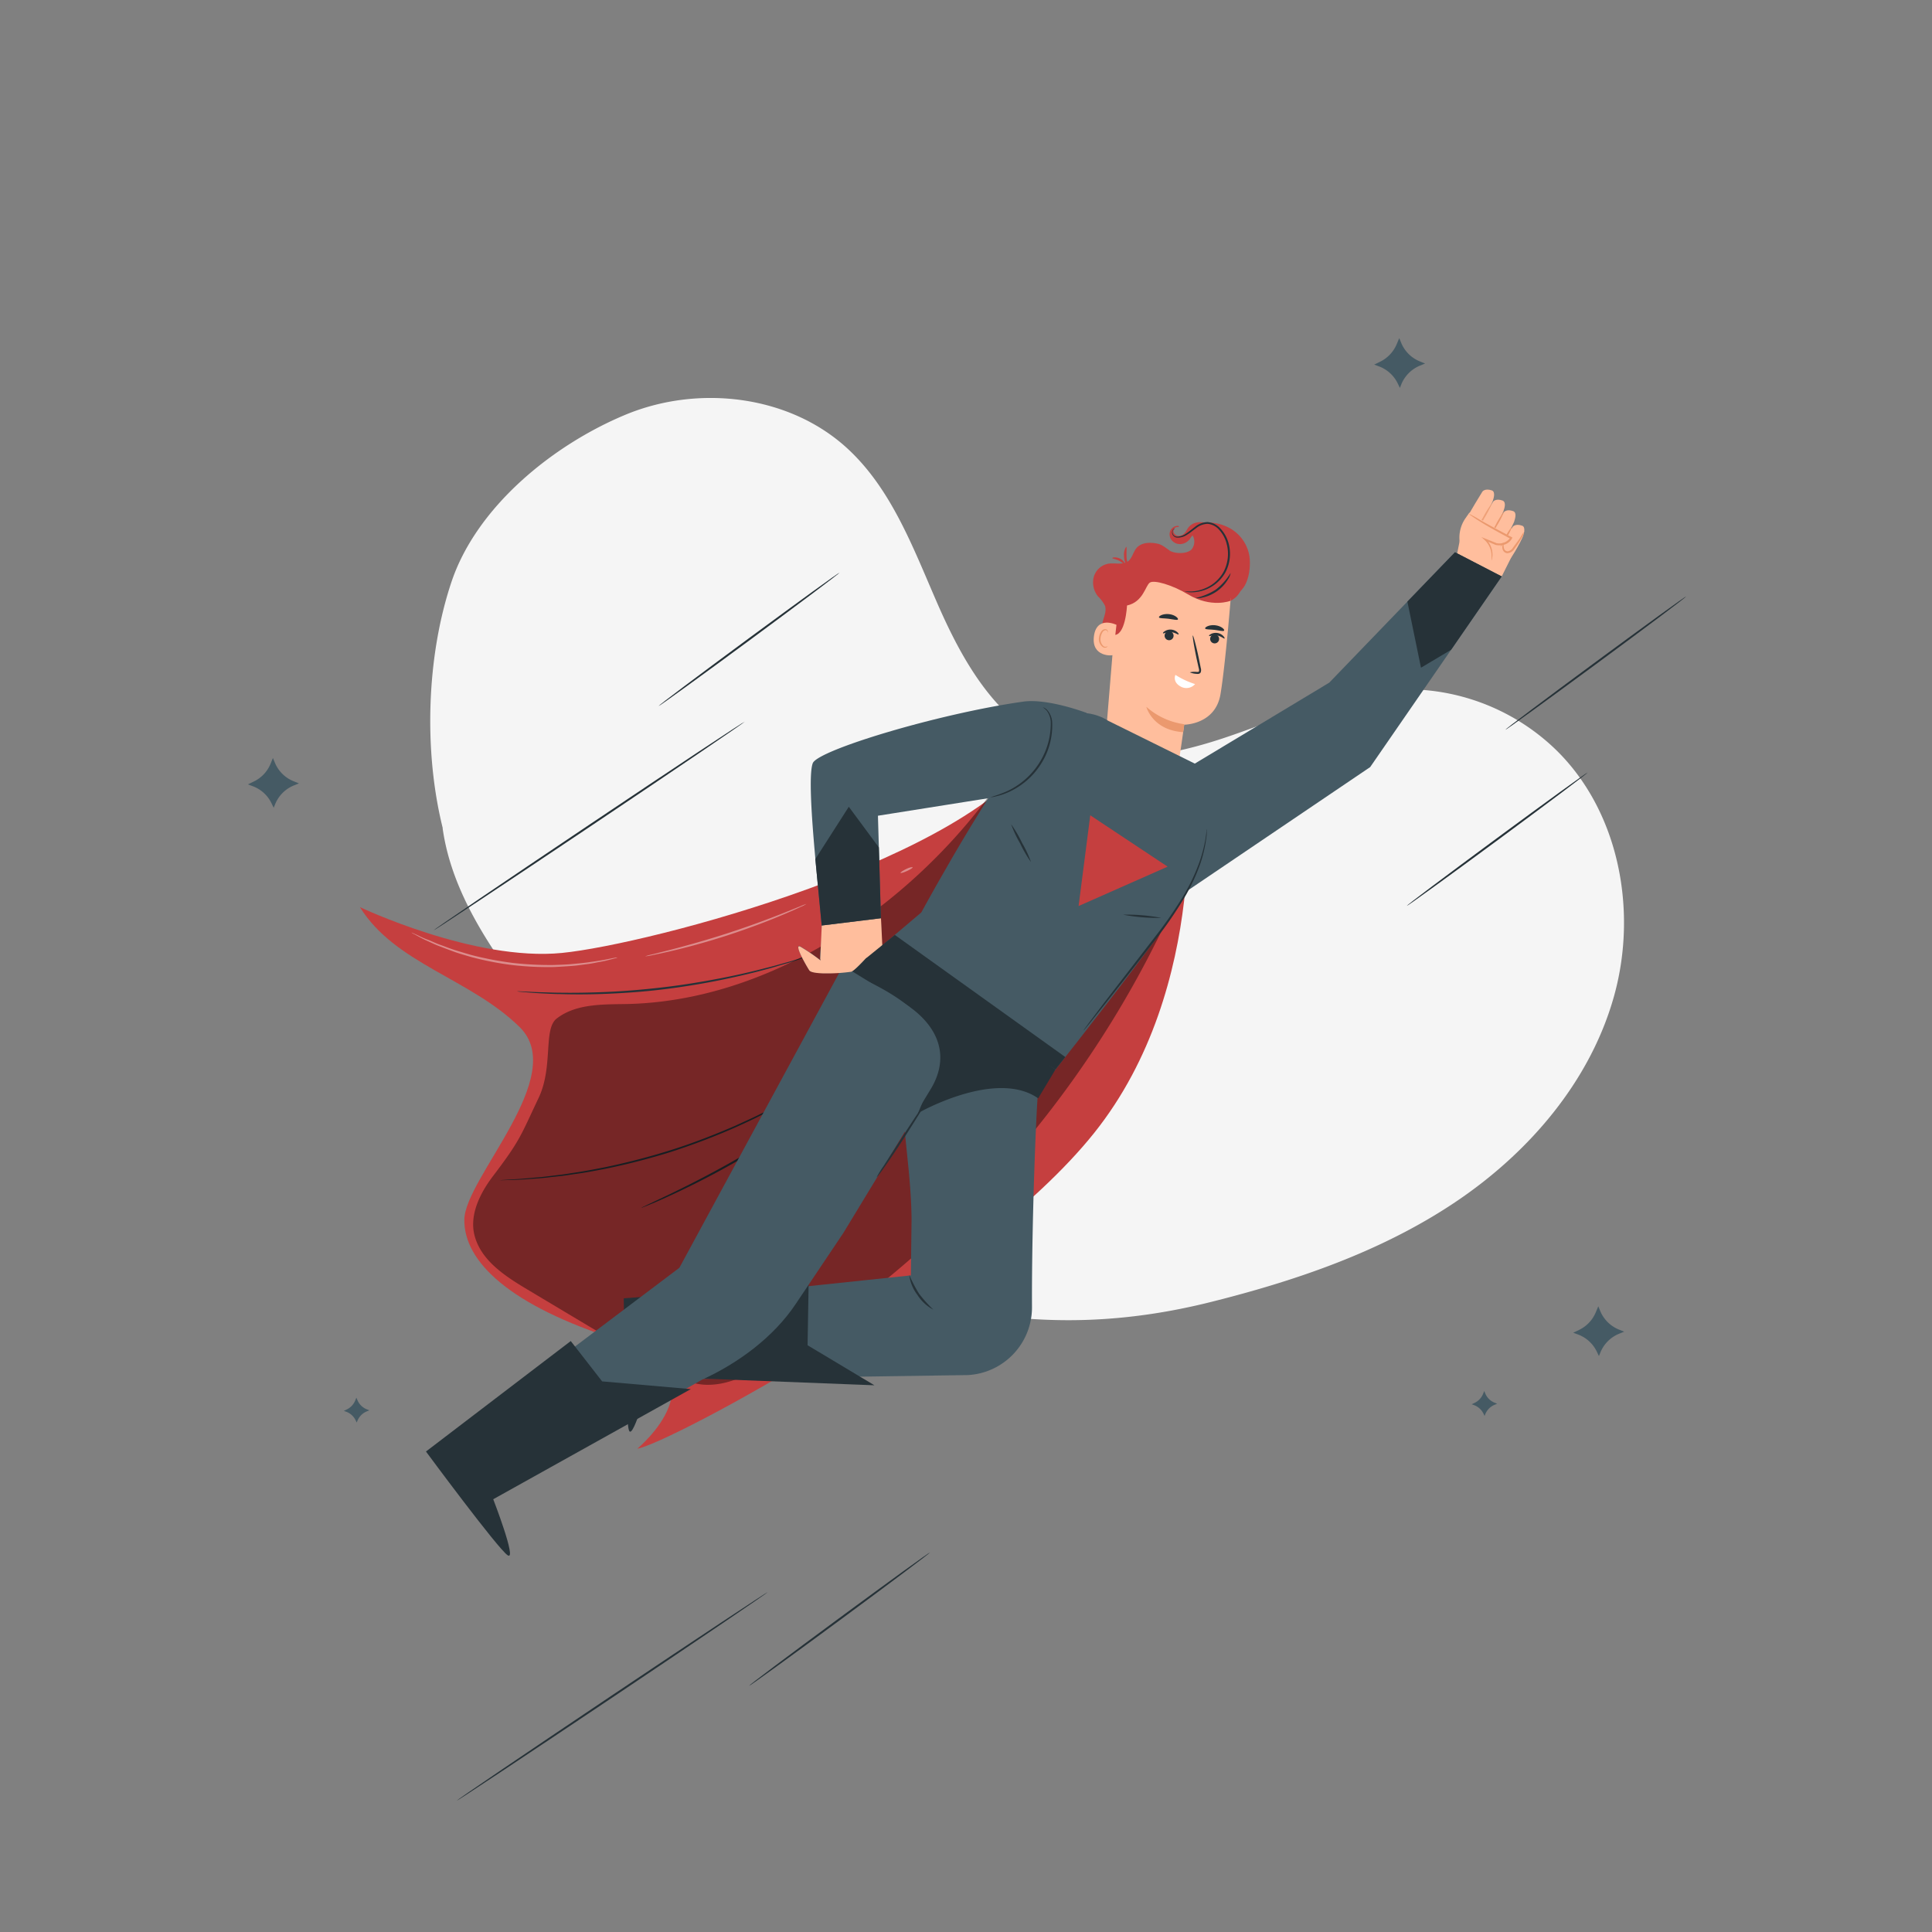 <svg xmlns="http://www.w3.org/2000/svg" xmlns:xlink="http://www.w3.org/1999/xlink" viewBox="0 0 500 500"><rect x="0" y="0" width="500" height="500" fill="#808080" stroke="none"/><g id="freepik--background-simple--inject-18"><path d="M114.58,214.31c-4.94-19.84-4.24-44.35,2.27-63.74s26.14-35.38,45-43.23,42.38-5.13,57.43,8.7c11.59,10.65,17.16,26.1,23.48,40.51s14.73,29.27,29,35.85,31.34,3.28,46.34-1.86,29.87-12,45.72-12.15a55.64,55.64,0,0,1,38.87,15.67c16.39,16,21.19,41.73,15,63.81s-22.11,40.55-41.16,53.3S335.44,331.44,313.19,337c-41.32,10.3-74.72,2.59-115.09-13.79-21.15-8.59-32.7-25.7-49.55-48.93-13.4-18.48-30.85-37.34-34-59.95" style="fill:#f5f5f5"></path></g><g id="freepik--Stars--inject-18"><path d="M362.12,87.51l.52,1.24a8.76,8.76,0,0,0,4.82,4.78l1.35.55-1.29.53a8.85,8.85,0,0,0-4.87,4.87l-.36.91-.55-1.14a8.82,8.82,0,0,0-4.93-4.46l-1.17-.43,1.54-.75a8.86,8.86,0,0,0,4.29-4.55Z" style="fill:#455a64"></path><path d="M384.12,360l.26.62a4.38,4.38,0,0,0,2.41,2.39l.68.28-.65.26a4.41,4.41,0,0,0-2.43,2.44l-.18.45-.28-.57a4.42,4.42,0,0,0-2.46-2.23l-.59-.22.77-.37a4.45,4.45,0,0,0,2.15-2.27Z" style="fill:#455a64"></path><path d="M92.23,361.71l.26.62a4.4,4.4,0,0,0,2.42,2.39l.67.28-.65.26a4.44,4.44,0,0,0-2.43,2.44l-.18.45-.28-.57a4.35,4.35,0,0,0-2.46-2.23l-.59-.22.77-.37a4.41,4.41,0,0,0,2.15-2.27Z" style="fill:#455a64"></path><path d="M70.63,196.17l.52,1.24A8.76,8.76,0,0,0,76,202.19l1.36.55-1.3.53a8.8,8.8,0,0,0-4.86,4.87l-.37.91-.55-1.14a8.77,8.77,0,0,0-4.92-4.46L64.15,203l1.54-.75A8.78,8.78,0,0,0,70,197.72Z" style="fill:#455a64"></path><path d="M413.64,338.07l.51,1.24a8.84,8.84,0,0,0,4.83,4.78l1.35.55-1.3.53a8.8,8.8,0,0,0-4.86,4.87l-.37.91-.54-1.14a8.83,8.83,0,0,0-4.93-4.47l-1.18-.43,1.54-.74a8.84,8.84,0,0,0,4.3-4.55Z" style="fill:#455a64"></path></g><g id="freepik--speed-lines--inject-18"><path d="M192.76,186.75c.08.12-17.9,12.32-40.15,27.24s-40.35,26.93-40.43,26.81,17.89-12.31,40.14-27.24S192.68,186.63,192.76,186.75Z" style="fill:#263238"></path><path d="M198.74,412c.08.12-17.9,12.32-40.15,27.24s-40.36,26.93-40.44,26.81,17.9-12.31,40.15-27.24S198.66,411.92,198.74,412Z" style="fill:#263238"></path><path d="M217.28,148.2c.08.11-10.34,7.94-23.27,17.48s-23.49,17.17-23.58,17.06,10.33-7.94,23.27-17.48S217.19,148.08,217.28,148.2Z" style="fill:#263238"></path><path d="M240.7,401.76c.08.11-10.34,7.94-23.27,17.48s-23.49,17.18-23.58,17.06,10.33-7.94,23.27-17.48S240.61,401.64,240.7,401.76Z" style="fill:#263238"></path><path d="M410.89,199.92c.09.12-10.33,7.94-23.26,17.48s-23.5,17.18-23.58,17.06,10.33-7.94,23.27-17.48S410.81,199.8,410.89,199.92Z" style="fill:#263238"></path><path d="M436.41,154.33c.09.12-10.33,7.95-23.27,17.48S389.65,189,389.57,188.88s10.33-7.94,23.27-17.48S436.33,154.22,436.41,154.33Z" style="fill:#263238"></path></g><g id="freepik--Character--inject-18"><path d="M306.93,201.73s6.61,53.48-23.77,91.49-110.5,80.58-118.22,81.7c0,0,23.24-19.18-4.91-28.1s-40-20.34-39.86-31.17,27.16-37.22,14.33-49.83-32.27-16.39-41.35-31.06c0,0,29.6,14.11,52.28,11.86s106.41-24.3,123.62-53.33" style="fill:#C53F3F"></path><path d="M166,312.57s.15-.11.47-.26l1.38-.66,5.1-2.41c4.29-2.06,10.16-5,16.48-8.58s11.88-7.08,15.86-9.69l4.69-3.13,1.28-.84a2,2,0,0,1,.47-.27s-.13.14-.41.36l-1.22.92c-1.07.8-2.64,1.92-4.61,3.26-3.93,2.7-9.47,6.26-15.81,9.84s-12.24,6.49-16.58,8.46c-2.16,1-3.93,1.76-5.17,2.26l-1.42.57A1.79,1.79,0,0,1,166,312.57Z" style="fill:#263238"></path><path d="M129,305.45l.23,0,.69-.06,2.64-.17c1.15-.05,2.55-.14,4.18-.3s3.48-.27,5.51-.55l3.2-.39c1.11-.14,2.26-.35,3.45-.52,2.4-.34,4.92-.85,7.59-1.36,5.31-1.11,11.1-2.56,17.08-4.44s11.53-4.08,16.51-6.23c2.47-1.13,4.84-2.17,7-3.27,1.08-.55,2.14-1,3.12-1.57L203,285c1.82-.94,3.41-1.92,4.82-2.73s2.62-1.54,3.59-2.16l2.25-1.39.59-.35c.14-.07.21-.11.22-.1l-.19.15-.56.39-2.2,1.47c-1,.64-2.14,1.41-3.55,2.24s-3,1.83-4.79,2.8l-2.83,1.57c-1,.54-2,1-3.12,1.59-2.14,1.13-4.5,2.19-7,3.33a175.58,175.58,0,0,1-16.55,6.29,173.89,173.89,0,0,1-17.15,4.41c-2.67.5-5.21,1-7.61,1.31-1.2.17-2.35.37-3.47.5l-3.21.35c-2,.26-3.9.35-5.53.48s-3,.19-4.19.22l-2.65.07h-.68A.64.64,0,0,1,129,305.45Z" style="fill:#263238"></path><path d="M133.81,256.56a4.15,4.15,0,0,1,.77,0l2.23.1c1,.05,2.14.11,3.51.14s2.94.11,4.66.11c3.45.05,7.57,0,12.12-.2s9.57-.61,14.8-1.23,10.18-1.46,14.66-2.32,8.48-1.81,11.82-2.69c1.68-.4,3.18-.85,4.5-1.21s2.46-.69,3.38-1l2.14-.62a3.47,3.47,0,0,1,.76-.18,6.93,6.93,0,0,1-.73.28l-2.11.71c-.91.31-2,.68-3.36,1.06s-2.81.86-4.48,1.29c-3.34.92-7.35,1.88-11.83,2.8S177.2,255.35,172,256s-10.26,1-14.83,1.19-8.7.19-12.15.08c-1.73,0-3.3-.12-4.67-.18s-2.55-.15-3.51-.23l-2.22-.19A5.85,5.85,0,0,1,133.81,256.56Z" style="fill:#263238"></path><g style="opacity:0.4"><path d="M256,205.94c-22,29.62-57.42,53.34-94.29,53.91-6.15.09-12.87,0-17.69,3.79-3.45,2.75-.8,12.43-4.61,20.46-4.79,10.12-4.79,11-11.79,20.23-3.4,4.46-6.24,10.16-4.77,15.56,1.74,6.4,7.9,10.4,13.59,13.8l32.16,19.22c4.17,2.49,8.54,5,13.39,5.43,6.17.47,12-2.66,17.29-5.87a268.21,268.21,0,0,0,109-128.83"></path></g><path d="M376.94,144.22s1.63-9.11,2.4-9.93l15.14,3.24-5.84,11.65Z" style="fill:#ffbe9d"></path><path d="M394.23,138.5s0,.13-.08.29c-.53,1.35-3.53,6.9-4.34,6.78s-2.58-1.56-2.33-2.37,4-6.86,4-6.86.66-.92,2.45-.29C395,136.44,394.23,138.5,394.23,138.5Z" style="fill:#ffbe9d"></path><path d="M391.93,134.74a.81.81,0,0,1-.08.29c-.53,1.35-3.53,6.9-4.34,6.78s-2.59-1.56-2.33-2.37,4-6.86,4-6.86.65-.92,2.44-.29C392.71,132.68,391.93,134.74,391.93,134.74Z" style="fill:#ffbe9d"></path><path d="M389.17,132s0,.12-.08.29c-.53,1.35-3.53,6.89-4.34,6.78s-2.58-1.57-2.33-2.38,4-6.86,4-6.86.65-.92,2.44-.29C390,130,389.17,132,389.17,132Z" style="fill:#ffbe9d"></path><path d="M386.4,129.38s0,.13-.08.29c-.53,1.35-3.53,6.9-4.34,6.78s-2.58-1.57-2.33-2.37,4-6.86,4-6.86.65-.92,2.44-.3C387.19,127.31,386.4,129.38,386.4,129.38Z" style="fill:#ffbe9d"></path><path d="M388.31,141.55A12.16,12.16,0,0,0,390,139a11.78,11.78,0,0,0,1.32-2.74,12.28,12.28,0,0,0-1.68,2.59A11.83,11.83,0,0,0,388.31,141.55Z" style="fill:#eb996e"></path><path d="M385,139.85a23.17,23.17,0,0,0,2.33-3.7,23.46,23.46,0,0,0,2-3.9A24,24,0,0,0,387,136,25.5,25.5,0,0,0,385,139.85Z" style="fill:#eb996e"></path><g style="opacity:0.78"><path d="M381.8,137.83a25.12,25.12,0,0,0,2.33-3.71,25.5,25.5,0,0,0,2-3.9,23.58,23.58,0,0,0-2.33,3.71A22.63,22.63,0,0,0,381.8,137.83Z" style="fill:#eb996e"></path></g><path d="M378.62,145.68l-.82-5.15a8.81,8.81,0,0,1,1.47-6.42l1-1.43L391,139s-3,3.42-5.64,1.11l1.74,4.51Z" style="fill:#ffbe9d"></path><path d="M386,145a15.53,15.53,0,0,0,0-1.58,5.62,5.62,0,0,0-1.75-3.63l-.86-.8,1.09.44,2.8,1.12h-.05a3.4,3.4,0,0,0,3.45-1.17,1.87,1.87,0,0,0,.15-.26l.12.33c-3.1-1.66-5.88-3.19-7.82-4.42-1-.61-1.74-1.12-2.27-1.49a3.79,3.79,0,0,1-.77-.62,35.36,35.36,0,0,1,3.22,1.8c2,1.14,4.78,2.62,7.89,4.28l.21.11-.1.22a2.77,2.77,0,0,1-.2.34,3.36,3.36,0,0,1-1.86,1.3,4.84,4.84,0,0,1-2.1.07h-.05l-2.79-1.18.23-.36a5.65,5.65,0,0,1,1.71,3.93,4.56,4.56,0,0,1-.12,1.2C386.11,144.82,386.05,145,386,145Z" style="fill:#eb996e"></path><path d="M389.16,140.58c.1,0-.17.57.08,1.37a1,1,0,0,0,.94.73,1.92,1.92,0,0,0,1.36-.92c.79-1.1,1.57-2.07,2-2.8s.75-1.23.82-1.2a3.07,3.07,0,0,1-.5,1.38,27.51,27.51,0,0,1-1.94,2.93,2.3,2.3,0,0,1-1.77,1.09,1.27,1.27,0,0,1-.91-.38,1.5,1.5,0,0,1-.39-.73,2,2,0,0,1,.06-1.12C389.05,140.68,389.13,140.57,389.16,140.58Z" style="fill:#eb996e"></path><path d="M288.93,162.43a1.8,1.8,0,0,1-2.73,1.87c-1.12-.71-1.11-2.36-.75-3.64s.95-2.63.52-3.89a9,9,0,0,0-1.81-2.43,5.74,5.74,0,0,1-1.1-5,4.8,4.8,0,0,1,3.68-3.44c1.78-.32,3.86.43,5.28-.7,1-.82,1.23-2.3,2.07-3.32,1.29-1.57,3.69-1.6,5.67-1.13s4.72,3.79,6.74,3.49c1.68-.24,2.39-3.72,4-4.27a8.91,8.91,0,0,1,10.34,13.33,5.64,5.64,0,0,1-3,2.45" style="fill:#C53F3F"></path><path d="M285.64,196.91l19.2,1.42c.46-2.2,1.63-10.78,1.63-10.78s8.07,0,9.39-7.88,2.76-26.2,2.76-26.2h0a27.76,27.76,0,0,0-28.08-.8l-1.31.72Z" style="fill:#ffbe9d"></path><path d="M313.45,166.08a1.16,1.16,0,1,1,1.63.17A1.16,1.16,0,0,1,313.45,166.08Z" style="fill:#263238"></path><path d="M316.9,165.24c-.15.12-.83-.59-1.92-.77s-2,.27-2.06.11.12-.3.5-.51a2.73,2.73,0,0,1,3.17.53C316.89,164.93,317,165.19,316.9,165.24Z" style="fill:#263238"></path><path d="M303.31,163.64a1.16,1.16,0,1,1-1.63.13A1.15,1.15,0,0,1,303.31,163.64Z" style="fill:#263238"></path><path d="M305,164.19c-.14.13-.88-.52-2-.59s-1.93.45-2,.3.08-.31.45-.55a2.65,2.65,0,0,1,1.64-.41,2.68,2.68,0,0,1,1.56.64C305,163.87,305.08,164.13,305,164.19Z" style="fill:#263238"></path><path d="M307.92,174a5.12,5.12,0,0,1,1.81-.1c.29,0,.52,0,.57-.17a1.66,1.66,0,0,0-.08-.84l-.52-2.34c-.7-3.33-1.13-6.06-1-6.09s.87,2.63,1.57,6c.17.81.32,1.58.47,2.35a1.83,1.83,0,0,1,0,1.2.75.75,0,0,1-.56.38,1.63,1.63,0,0,1-.5,0A5.11,5.11,0,0,1,307.92,174Z" style="fill:#263238"></path><path d="M304.2,174.66a20.92,20.92,0,0,0,5.09,2.38,3,3,0,0,1-3.73.64C303.33,176.45,304.2,174.66,304.2,174.66Z" style="fill:#fff"></path><path d="M306.5,187.43a18.5,18.5,0,0,1-9.83-4.51s1.55,6.05,9.53,6.56Z" style="fill:#eb996e"></path><path d="M318.47,155.48s-5,2-11.07-1.69c-4-2.39-8.71-3.79-9.84-3s-1.69,5-5.89,5.91c0,0-.37,8.15-3.58,7.6s-.19-13-.19-13l8.24-3.24,8.78-.94,8.06,1.8,6.17,2.23Z" style="fill:#C53F3F"></path><path d="M288.94,161.71c-.13-.08-5.17-2.44-5.84,3s4.92,5,4.95,4.81S288.94,161.71,288.94,161.71Z" style="fill:#ffbe9d"></path><path d="M286.64,167.24s-.1.06-.27.11a1,1,0,0,1-.71-.07,2.38,2.38,0,0,1-.82-2.23,3.27,3.27,0,0,1,.43-1.32,1.11,1.11,0,0,1,.8-.64.48.48,0,0,1,.52.33c.06.16,0,.27,0,.28s.13-.08.11-.31a.62.62,0,0,0-.17-.36.72.72,0,0,0-.51-.2,1.32,1.32,0,0,0-1.09.72,3.26,3.26,0,0,0-.51,1.47,2.47,2.47,0,0,0,1.09,2.5,1,1,0,0,0,.88,0C286.62,167.37,286.66,167.26,286.64,167.24Z" style="fill:#eb996e"></path><path d="M287.87,144.43c0,.17.82.22,1.68.65s1.4,1,1.54.94-.24-1-1.27-1.48S287.83,144.27,287.87,144.43Z" style="fill:#C53F3F"></path><path d="M291.46,141.5a3.76,3.76,0,0,0-.55,2.54c0,1.51.83,2.52,1,2.42s-.32-1.1-.36-2.45S291.64,141.54,291.46,141.5Z" style="fill:#C53F3F"></path><path d="M311.89,162.65c.12.32,1.19.21,2.44.36s2.28.47,2.47.18-.76-1.21-2.34-1.38S311.75,162.36,311.89,162.65Z" style="fill:#263238"></path><path d="M299.94,159.77c.12.32,1.2.2,2.45.36s2.28.46,2.46.18-.76-1.22-2.33-1.38S299.81,159.47,299.94,159.77Z" style="fill:#263238"></path><path d="M265.82,277.68,239.59,261h0c-10.45,17.11-3.84,33.6-3.68,54.63l-.18,14.44-70.2,7.39.84,19.63,84.09-1.22a17.55,17.55,0,0,0,16.62-17.62c-.12-23.78,1.38-58.33,1.75-56.64" style="fill:#455a64"></path><path d="M286.75,186.51s-6.89-5-15.84.63-32.48,49-32.48,49L220.29,251.5l46.76,33s37-46.32,40-53.42l2.49-33.3Z" style="fill:#455a64"></path><polygon points="308.98 197.76 344.01 176.67 376.55 142.92 388.64 149.18 354.6 198.52 306.5 231.06 308.98 197.76" style="fill:#455a64"></polygon><path d="M161.43,336l47.84-3.6L209,348.15l17.3,10.36-58-2.25s-4.39,16.53-5.49,14S161.43,336,161.43,336Z" style="fill:#263238"></path><path d="M217.74,251.11s16.92,5.67,23.1,15.44a12.68,12.68,0,0,1,1.2,10.77l-4.45,10.75s20.09-11.53,31.09-3.82l4.48-7.48-47.58-32.08S220,247.16,217.74,251.11Z" style="fill:#263238"></path><path d="M218.19,249.93,175.82,328.1l-55.2,41.65,9,16.91,52.09-29.61c9.32-4.24,18.48-11,24.18-19.52l12.39-18.47,22.24-36.63c5.43-8.44,2.76-16.38-5.47-22.11Z" style="fill:#455a64"></path><path d="M110.24,375.65l37.47-28.59,8.12,10.44,22.95,2L127.65,388s6.17,15.95,3.78,14.53S110.24,375.65,110.24,375.65Z" style="fill:#263238"></path><path d="M302.88,142.6c1.37.71,4.25.81,5.5-.4a3.25,3.25,0,0,0,.42-3.35c-.35-.64-1.08-.93-1.06-1.67,0-.55.77-1,1.23-1.26a4,4,0,0,1,1.56-.52,11.83,11.83,0,0,1,8.22,1.58,10.15,10.15,0,0,1,4.59,6.92c.42,2.82-.15,7.08-2.26,9s-5.74,1.38-8.4.36" style="fill:#C53F3F"></path><path d="M312.46,135.4a6.23,6.23,0,0,0-2.57-.21,3.64,3.64,0,0,0-2.24,1.21c-.42.5-.66,1.13-1.11,1.6a2,2,0,0,1-1.6.68,1.37,1.37,0,0,1-1.24-1.12,1.05,1.05,0,0,1,1-1.18,1.13,1.13,0,0,0,.26,0c.09,0,.16-.13.12-.21a.22.22,0,0,0-.19-.08,2.17,2.17,0,0,0-2.05,1.35,2.44,2.44,0,0,0,.46,2.45,2.8,2.8,0,0,0,2.35.91,3.33,3.33,0,0,0,2.23-1.23,11.73,11.73,0,0,1,1.2-1.58,2.37,2.37,0,0,1,1.94-.48,2.76,2.76,0,0,1,1.7,1.08c.18.24.37.53.66.54" style="fill:#C53F3F"></path><polygon points="364.23 155.69 367.75 172.8 375.55 168.16 388.64 149.18 376.55 142.92 364.23 155.69" style="fill:#263238"></polygon><polygon points="302.18 224.29 279.14 234.48 282.16 211 302.18 224.29" style="fill:#C53F3F"></polygon><path d="M304.08,136.82a2,2,0,0,0-.33.18,1,1,0,0,0-.27,1,1.21,1.21,0,0,0,1.27.87,4,4,0,0,0,2.17-.76c.74-.47,1.48-1.12,2.34-1.76a5.3,5.3,0,0,1,3.24-1.24,5,5,0,0,1,3.41,1.74,8.92,8.92,0,0,1,2,3.59,10.38,10.38,0,0,1-.78,7.71,10.11,10.11,0,0,1-8.9,5.14,6.9,6.9,0,0,1-1.17-.12c-.26,0-.4-.08-.39-.1s.56,0,1.55,0a10.26,10.26,0,0,0,4.06-1,9.65,9.65,0,0,0,4.42-4.17,10,10,0,0,0,.71-7.34,8.36,8.36,0,0,0-1.84-3.38,4.51,4.51,0,0,0-3-1.61,4.91,4.91,0,0,0-3,1.11c-.84.61-1.61,1.26-2.4,1.73a4.26,4.26,0,0,1-2.38.73,1.42,1.42,0,0,1-1.45-1.13,1.16,1.16,0,0,1,.4-1.11A.52.52,0,0,1,304.08,136.82Z" style="fill:#263238"></path><path d="M318.48,148.28a3.73,3.73,0,0,1-.65,1.61,10.18,10.18,0,0,1-6.68,4.77,4,4,0,0,1-1.73.1,16,16,0,0,0,5.27-2.2A15.71,15.71,0,0,0,318.48,148.28Z" style="fill:#263238"></path><path d="M228.45,246.31l-.29-2.9.13-.17-.15,0-.93-32.13,31.5-5,22.53-21.6s-10.07-3.83-16.42-2.93c-22,3.11-53.21,12.56-54.48,15.94-1.79,4.79,1.61,33.12,2.31,41.94.32,4.07-.74,7.12-.29,9.06a50.68,50.68,0,0,0-5.23-3.57c-1.83-.95,1.44,4.8,2.3,6.12.34.52,1.89.73,3.73.78h1.08a43.07,43.07,0,0,0,6-.42c.59-.12,2.19-1.72,3.81-3.47Z" style="fill:#455a64"></path><path d="M228,237.64l-15.33,1.88-.39,8.63.1.43a50.68,50.68,0,0,0-5.23-3.57c-1.83-.95,1.44,4.8,2.3,6.12.34.52,1.89.73,3.73.78h1.08a43.07,43.07,0,0,0,6-.42c.59-.12,2.19-1.72,3.81-3.47l4.35-1.72Z" style="fill:#ffbe9d"></path><polygon points="212.65 239.52 227.98 237.64 227.45 219.31 219.67 208.79 211.01 222.32 212.65 239.52" style="fill:#263238"></polygon><path d="M226.85,304.71a28.1,28.1,0,0,1,1.85-3l4.63-7.19c1.82-2.8,3.47-5.33,4.69-7.14a22.31,22.31,0,0,1,2.08-2.88,25.78,25.78,0,0,1-1.77,3.08c-1.14,1.86-2.75,4.42-4.56,7.23s-3.51,5.31-4.77,7.1c-.63.9-1.15,1.61-1.52,2.1A3.6,3.6,0,0,1,226.85,304.71Z" style="fill:#263238"></path><path d="M241.54,338.93a10.78,10.78,0,0,1-4.1-3.79,10.64,10.64,0,0,1-2.12-5.17,36.52,36.52,0,0,0,2.55,4.87A36.93,36.93,0,0,0,241.54,338.93Z" style="fill:#263238"></path><path d="M312.31,214.57a2.33,2.33,0,0,1,0,.63c0,.41,0,1-.14,1.81a34.88,34.88,0,0,1-1.52,6.48,48.94,48.94,0,0,1-4.2,8.93,102.87,102.87,0,0,1-6.83,10c-5.23,6.78-10,12.85-13.51,17.25L282,264.82l-1.14,1.39a3.32,3.32,0,0,1-.43.47s.1-.2.34-.53.64-.86,1.07-1.46l4-5.29,13.38-17.34a110.23,110.23,0,0,0,6.84-9.88,50.67,50.67,0,0,0,4.26-8.82A38,38,0,0,0,312,217c.13-.77.17-1.38.24-1.79A3.13,3.13,0,0,1,312.31,214.57Z" style="fill:#263238"></path><path d="M266.83,223.11a30.24,30.24,0,0,1-2.8-4.8,29.55,29.55,0,0,1-2.35-5,30.7,30.7,0,0,1,2.81,4.8A29.15,29.15,0,0,1,266.83,223.11Z" style="fill:#263238"></path><path d="M300.54,237.55a48.17,48.17,0,0,1-9.88-.83,46.37,46.37,0,0,1,9.88.83Z" style="fill:#263238"></path><path d="M269.91,183.07s.11,0,.31.1a2.55,2.55,0,0,1,.77.56,5.18,5.18,0,0,1,1.31,3.18,18.51,18.51,0,0,1-2.92,10.84,19.16,19.16,0,0,1-8.53,7.32,17.27,17.27,0,0,1-3.26,1.06,4.28,4.28,0,0,1-1.25.18,34.62,34.62,0,0,0,4.36-1.58,19.66,19.66,0,0,0,8.24-7.25,19.1,19.1,0,0,0,3-10.54,5.24,5.24,0,0,0-1.09-3.08A6.28,6.28,0,0,0,269.91,183.07Z" style="fill:#263238"></path><polygon points="273.17 276.77 275.7 273.56 231.58 241.96 224.1 248.03 273.17 276.77" style="fill:#263238"></polygon><g style="opacity:0.4"><path d="M208.72,233.93a9.75,9.75,0,0,1-1.54.79c-1,.48-2.48,1.13-4.31,1.91-3.66,1.56-8.8,3.55-14.58,5.43s-11.11,3.27-15,4.17c-1.94.44-3.52.77-4.62,1a13.14,13.14,0,0,1-1.71.27,10.92,10.92,0,0,1,1.67-.47l4.57-1.14c3.85-1,9.15-2.44,14.92-4.31s10.91-3.8,14.6-5.27l4.37-1.76A13.11,13.11,0,0,1,208.72,233.93Z" style="fill:#fff"></path></g><g style="opacity:0.4"><path d="M159.8,247.82a3.73,3.73,0,0,1-.53.17l-1.55.4c-.68.18-1.5.38-2.48.55s-2.07.43-3.31.58-2.58.37-4,.47-3,.21-4.67.28a80.48,80.48,0,0,1-10.71-.52A78.6,78.6,0,0,1,122,247.69c-1.58-.46-3.09-.88-4.47-1.38s-2.66-1-3.81-1.43-2.18-.95-3.08-1.35-1.66-.79-2.27-1.13l-1.41-.76a2.1,2.1,0,0,1-.48-.3,3.07,3.07,0,0,1,.53.21l1.45.67c.62.31,1.39.67,2.3,1s1.92.86,3.09,1.27,2.43.93,3.82,1.37,2.88.88,4.45,1.33a87.2,87.2,0,0,0,10.46,2,84.83,84.83,0,0,0,10.63.55c1.63-.06,3.19-.09,4.64-.23s2.8-.25,4-.41,2.34-.34,3.31-.49,1.81-.32,2.48-.46l1.57-.31A1.82,1.82,0,0,1,159.8,247.82Z" style="fill:#fff"></path></g><g style="opacity:0.4"><path d="M236.19,224.47c.06.13-.6.56-1.46.95s-1.62.61-1.68.48.6-.56,1.46-1S236.13,224.34,236.19,224.47Z" style="fill:#fff"></path></g></g></svg>